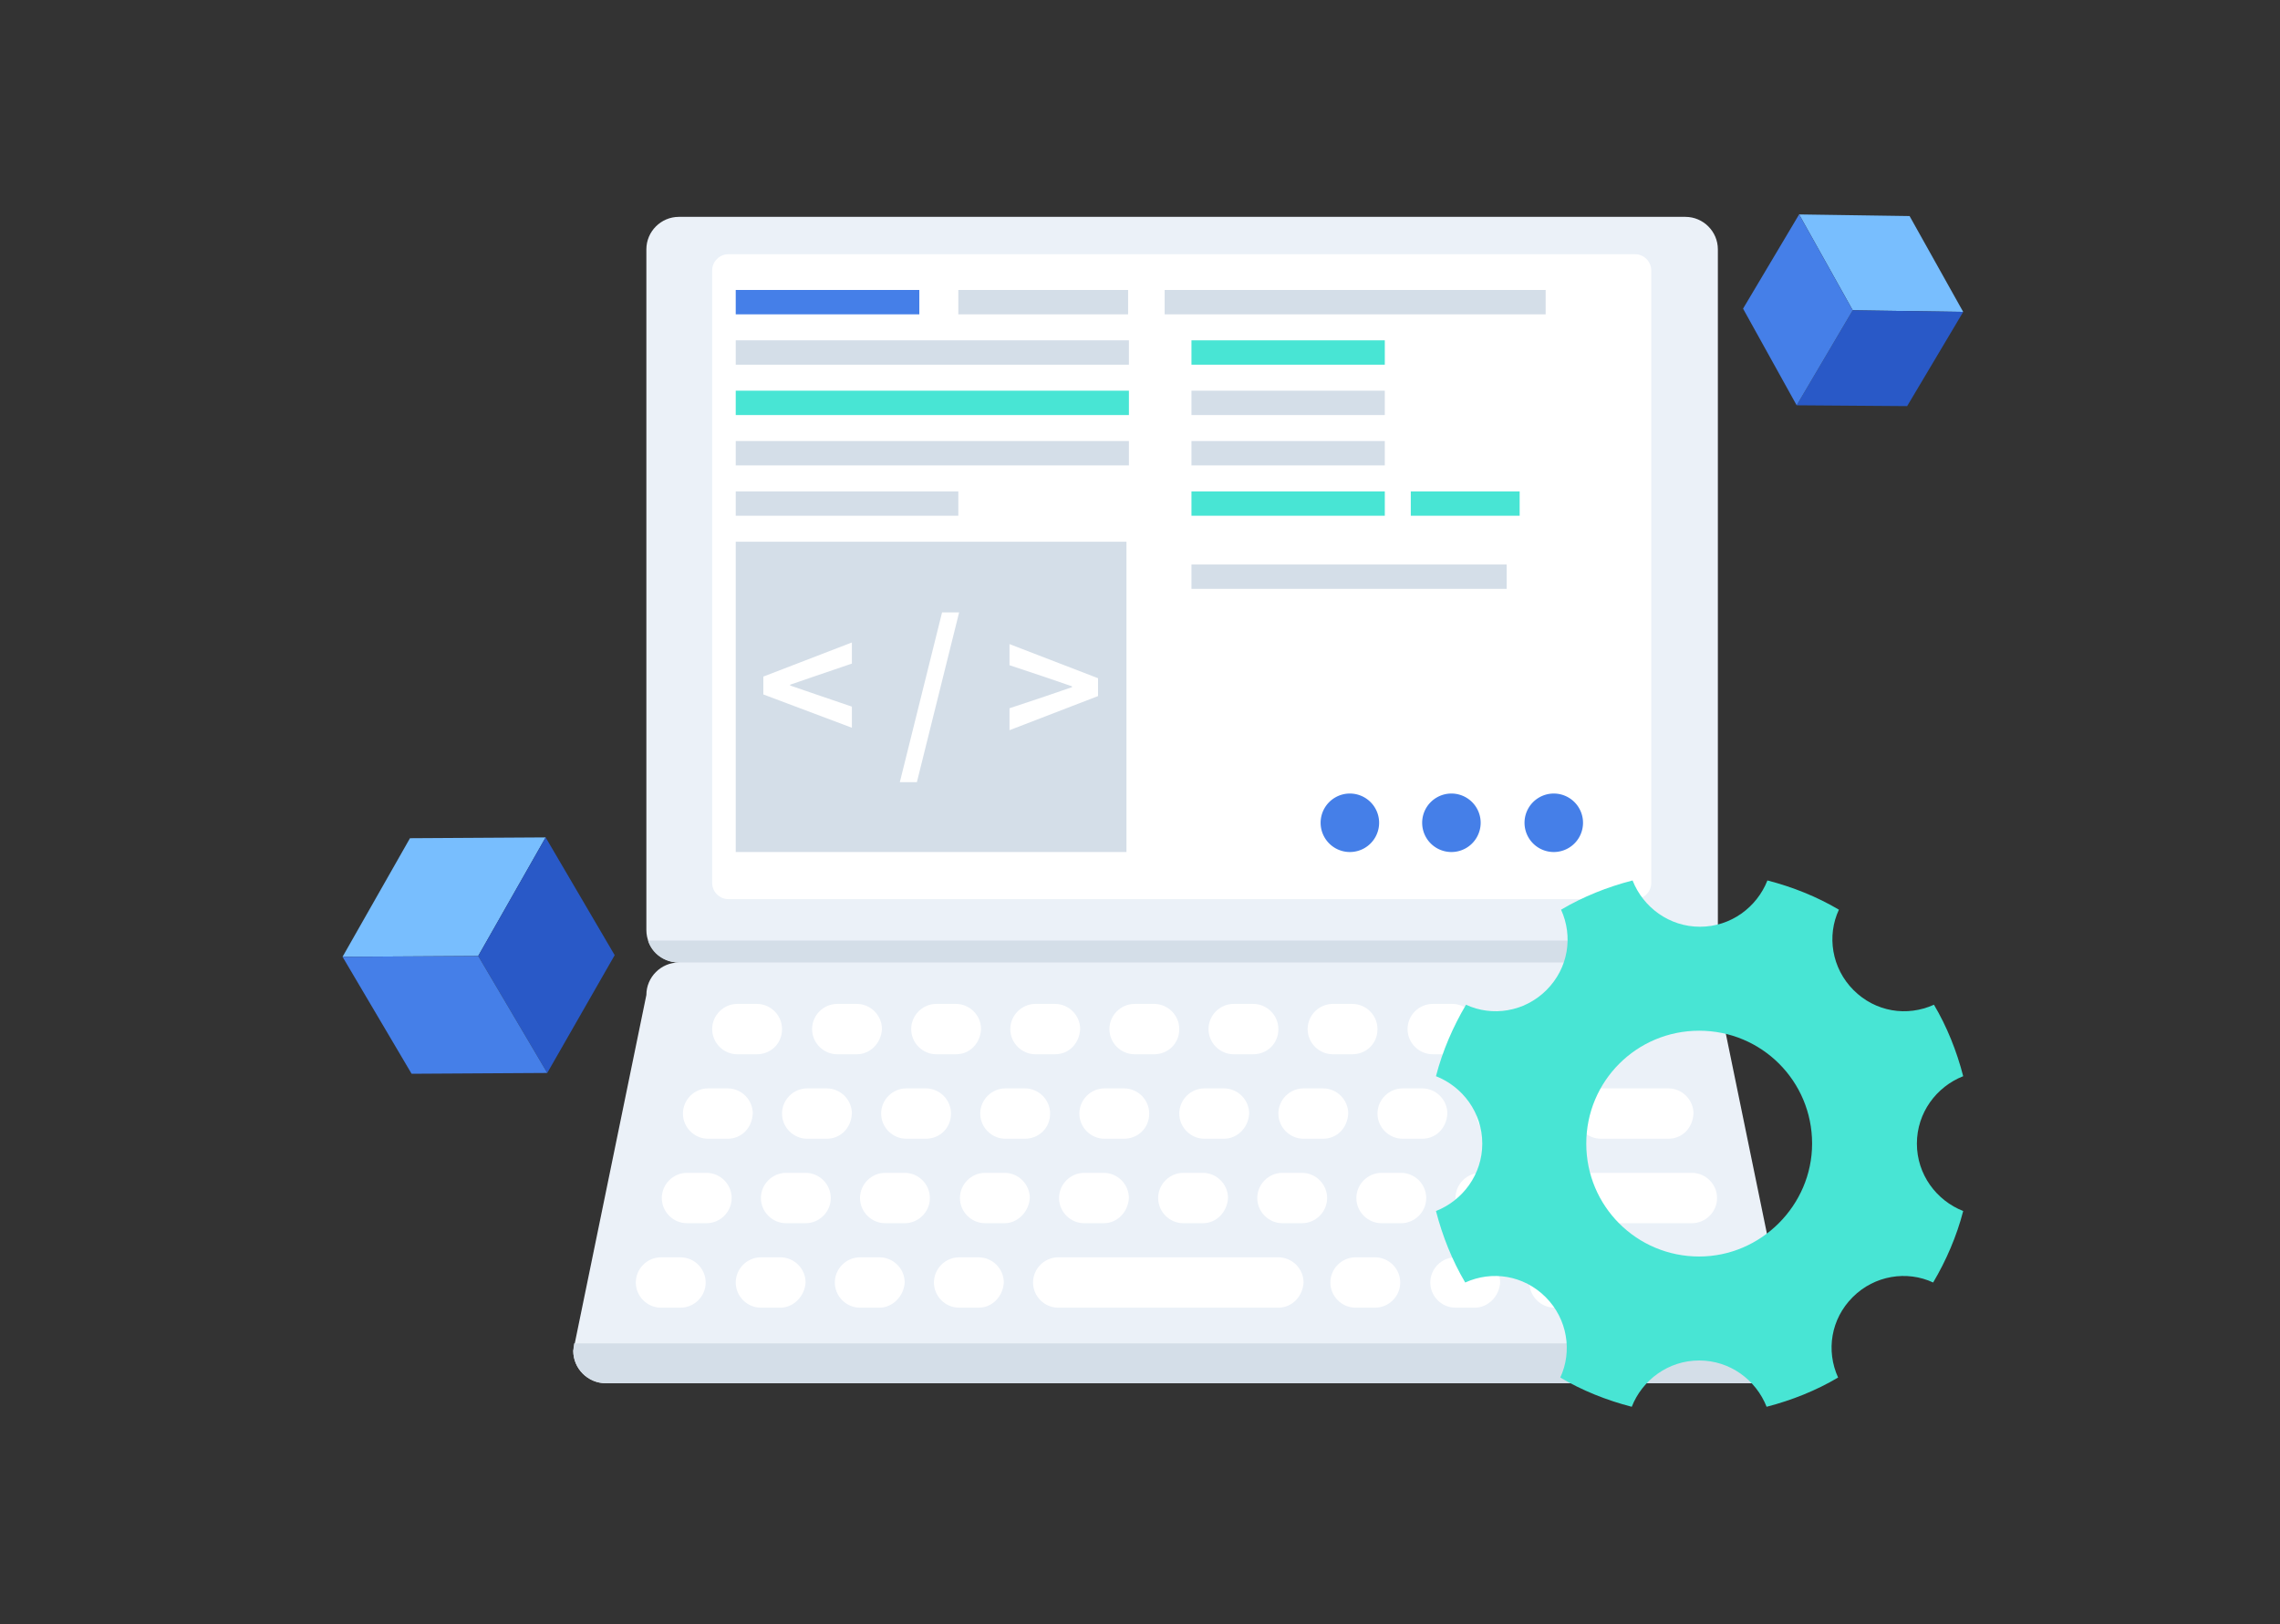 <?xml version="1.0" standalone="no"?><!DOCTYPE svg PUBLIC "-//W3C//DTD SVG 1.1//EN" "http://www.w3.org/Graphics/SVG/1.1/DTD/svg11.dtd"><svg t="1713413750803" class="icon" viewBox="0 0 1437 1024" version="1.1" xmlns="http://www.w3.org/2000/svg" p-id="6963" xmlns:xlink="http://www.w3.org/1999/xlink" width="280.664" height="200"><rect x="0" y="0" width="1437" height="1024" fill="#333333" stroke="none"/><path d="M1133.909 135.168l33.792 60.416 69.632 1.024-33.792-60.416z" fill="#78BEFE" p-id="6964"></path><path d="M1132.373 255.488l35.328-59.904 69.632 1.024-35.328 59.392z" fill="#2959C7" p-id="6965"></path><path d="M1133.909 135.168L1098.581 194.56l33.792 60.928 35.328-59.904z" fill="#457FE8" p-id="6966"></path><path d="M215.893 603.136l85.504-0.512 42.496-74.752-85.504 0.512z" fill="#78BEFE" p-id="6967"></path><path d="M344.917 676.352l-43.52-73.728 42.496-74.752 43.52 74.24z" fill="#2959C7" p-id="6968"></path><path d="M215.893 603.136L259.413 676.864l85.504-0.512-43.52-73.728z" fill="#457FE8" p-id="6969"></path><path d="M1062.229 606.72H427.861c-11.264 0-20.48-9.216-20.48-20.48V157.184c0-11.264 9.216-20.48 20.48-20.48h634.368c11.264 0 20.48 9.216 20.48 20.48v429.056c0 11.264-9.216 20.48-20.48 20.48zM1108.309 871.936H381.781c-11.264 0-20.48-9.216-20.48-20.48l46.08-224.256c0-11.264 9.216-20.48 20.48-20.48h634.368c11.264 0 20.48 9.216 20.48 20.48l46.08 224.256c0 11.264-9.216 20.48-20.48 20.48z" fill="#EBF1F8" p-id="6970"></path><path d="M1030.485 566.784H459.093c-5.632 0-10.24-4.608-10.24-10.24V170.496c0-5.632 4.608-10.24 10.24-10.24h571.392c5.632 0 10.24 4.608 10.24 10.24v386.048c0 5.632-4.608 10.24-10.24 10.24z" fill="#FFFFFF" p-id="6971"></path><path d="M408.405 592.896c2.56 8.192 10.24 13.824 19.456 13.824h634.368c8.704 0 16.384-5.632 19.456-13.824H408.405z" fill="#D4DEE8" p-id="6972"></path><path d="M850.773 518.656m-18.432 0a18.432 18.432 0 1 0 36.864 0 18.432 18.432 0 1 0-36.864 0Z" fill="#457FE8" p-id="6973"></path><path d="M914.773 518.656m-18.432 0a18.432 18.432 0 1 0 36.864 0 18.432 18.432 0 1 0-36.864 0Z" fill="#457FE8" p-id="6974"></path><path d="M979.285 518.656m-18.432 0a18.432 18.432 0 1 0 36.864 0 18.432 18.432 0 1 0-36.864 0Z" fill="#457FE8" p-id="6975"></path><path d="M477.013 664.576h-12.288c-8.704 0-15.872-7.168-15.872-15.872 0-8.704 7.168-15.872 15.872-15.872h12.288c8.704 0 15.872 7.168 15.872 15.872 0 9.216-7.168 15.872-15.872 15.872zM539.989 664.576h-12.288c-8.704 0-15.872-7.168-15.872-15.872 0-8.704 7.168-15.872 15.872-15.872h12.288c8.704 0 15.872 7.168 15.872 15.872-0.512 9.216-7.68 15.872-15.872 15.872zM602.453 664.576h-12.288c-8.704 0-15.872-7.168-15.872-15.872 0-8.704 7.168-15.872 15.872-15.872H602.453c8.704 0 15.872 7.168 15.872 15.872-0.512 9.216-7.168 15.872-15.872 15.872zM664.917 664.576h-12.288c-8.704 0-15.872-7.168-15.872-15.872 0-8.704 7.168-15.872 15.872-15.872h12.288c8.704 0 15.872 7.168 15.872 15.872-0.512 9.216-7.168 15.872-15.872 15.872zM727.381 664.576H715.093c-8.704 0-15.872-7.168-15.872-15.872 0-8.704 7.168-15.872 15.872-15.872h12.288c8.704 0 15.872 7.168 15.872 15.872 0 9.216-7.168 15.872-15.872 15.872zM789.845 664.576h-12.288c-8.704 0-15.872-7.168-15.872-15.872 0-8.704 7.168-15.872 15.872-15.872h12.288c8.704 0 15.872 7.168 15.872 15.872 0 9.216-7.168 15.872-15.872 15.872zM852.309 664.576h-12.288c-8.704 0-15.872-7.168-15.872-15.872 0-8.704 7.168-15.872 15.872-15.872h12.288c8.704 0 15.872 7.168 15.872 15.872 0 9.216-7.168 15.872-15.872 15.872zM915.285 664.576h-12.288c-8.704 0-15.872-7.168-15.872-15.872 0-8.704 7.168-15.872 15.872-15.872h12.288c8.704 0 15.872 7.168 15.872 15.872-0.512 9.216-7.68 15.872-15.872 15.872zM977.749 664.576h-12.288c-8.704 0-15.872-7.168-15.872-15.872 0-8.704 7.168-15.872 15.872-15.872h12.288c8.704 0 15.872 7.168 15.872 15.872-0.512 9.216-7.68 15.872-15.872 15.872zM458.581 717.824h-12.288c-8.704 0-15.872-7.168-15.872-15.872 0-8.704 7.168-15.872 15.872-15.872h12.288c8.704 0 15.872 7.168 15.872 15.872-0.512 9.216-7.168 15.872-15.872 15.872zM521.045 717.824h-12.288c-8.704 0-15.872-7.168-15.872-15.872 0-8.704 7.168-15.872 15.872-15.872h12.288c8.704 0 15.872 7.168 15.872 15.872-0.512 9.216-7.168 15.872-15.872 15.872zM583.509 717.824h-12.288c-8.704 0-15.872-7.168-15.872-15.872 0-8.704 7.168-15.872 15.872-15.872h12.288c8.704 0 15.872 7.168 15.872 15.872 0 9.216-7.168 15.872-15.872 15.872zM645.973 717.824h-12.288c-8.704 0-15.872-7.168-15.872-15.872 0-8.704 7.168-15.872 15.872-15.872h12.288c8.704 0 15.872 7.168 15.872 15.872 0 9.216-7.168 15.872-15.872 15.872zM708.437 717.824h-12.288c-8.704 0-15.872-7.168-15.872-15.872 0-8.704 7.168-15.872 15.872-15.872h12.288c8.704 0 15.872 7.168 15.872 15.872 0 9.216-7.168 15.872-15.872 15.872zM771.413 717.824h-12.288c-8.704 0-15.872-7.168-15.872-15.872 0-8.704 7.168-15.872 15.872-15.872h12.288c8.704 0 15.872 7.168 15.872 15.872-0.512 9.216-7.68 15.872-15.872 15.872zM833.877 717.824h-12.288c-8.704 0-15.872-7.168-15.872-15.872 0-8.704 7.168-15.872 15.872-15.872h12.288c8.704 0 15.872 7.168 15.872 15.872-0.512 9.216-7.168 15.872-15.872 15.872zM896.341 717.824H884.053c-8.704 0-15.872-7.168-15.872-15.872 0-8.704 7.168-15.872 15.872-15.872h12.288c8.704 0 15.872 7.168 15.872 15.872-0.512 9.216-7.168 15.872-15.872 15.872zM958.805 717.824h-12.288c-8.704 0-15.872-7.168-15.872-15.872 0-8.704 7.168-15.872 15.872-15.872h12.288c8.704 0 15.872 7.168 15.872 15.872 0 9.216-7.168 15.872-15.872 15.872zM1051.477 717.824h-42.496c-8.704 0-15.872-7.168-15.872-15.872 0-8.704 7.168-15.872 15.872-15.872h42.496c8.704 0 15.872 7.168 15.872 15.872-0.512 9.216-7.168 15.872-15.872 15.872zM445.269 771.072h-12.288c-8.704 0-15.872-7.168-15.872-15.872 0-8.704 7.168-15.872 15.872-15.872h12.288c8.704 0 15.872 7.168 15.872 15.872 0 8.704-7.168 15.872-15.872 15.872zM507.733 771.072h-12.288c-8.704 0-15.872-7.168-15.872-15.872 0-8.704 7.168-15.872 15.872-15.872h12.288c8.704 0 15.872 7.168 15.872 15.872 0 8.704-7.168 15.872-15.872 15.872zM570.197 771.072h-12.288c-8.704 0-15.872-7.168-15.872-15.872 0-8.704 7.168-15.872 15.872-15.872h12.288c8.704 0 15.872 7.168 15.872 15.872 0 8.704-7.168 15.872-15.872 15.872zM633.173 771.072h-12.288c-8.704 0-15.872-7.168-15.872-15.872 0-8.704 7.168-15.872 15.872-15.872H633.173c8.704 0 15.872 7.168 15.872 15.872-0.512 8.704-7.68 15.872-15.872 15.872zM695.637 771.072h-12.288c-8.704 0-15.872-7.168-15.872-15.872 0-8.704 7.168-15.872 15.872-15.872h12.288c8.704 0 15.872 7.168 15.872 15.872-0.512 8.704-7.168 15.872-15.872 15.872zM758.101 771.072H745.813c-8.704 0-15.872-7.168-15.872-15.872 0-8.704 7.168-15.872 15.872-15.872h12.288c8.704 0 15.872 7.168 15.872 15.872-0.512 8.704-7.168 15.872-15.872 15.872zM820.565 771.072h-12.288c-8.704 0-15.872-7.168-15.872-15.872 0-8.704 7.168-15.872 15.872-15.872h12.288c8.704 0 15.872 7.168 15.872 15.872 0 8.704-7.168 15.872-15.872 15.872zM883.029 771.072h-12.288c-8.704 0-15.872-7.168-15.872-15.872 0-8.704 7.168-15.872 15.872-15.872h12.288c8.704 0 15.872 7.168 15.872 15.872 0 8.704-7.168 15.872-15.872 15.872zM945.493 771.072h-12.288c-8.704 0-15.872-7.168-15.872-15.872 0-8.704 7.168-15.872 15.872-15.872h12.288c8.704 0 15.872 7.168 15.872 15.872 0 8.704-7.168 15.872-15.872 15.872zM1066.325 771.072h-70.656c-8.704 0-15.872-7.168-15.872-15.872 0-8.704 7.168-15.872 15.872-15.872h70.656c8.704 0 15.872 7.168 15.872 15.872 0 8.704-7.168 15.872-15.872 15.872z" fill="#FFFFFF" p-id="6976"></path><path d="M428.885 824.32h-12.288c-8.704 0-15.872-7.168-15.872-15.872 0-8.704 7.168-15.872 15.872-15.872h12.288c8.704 0 15.872 7.168 15.872 15.872 0 8.704-7.168 15.872-15.872 15.872zM491.861 824.32H479.573c-8.704 0-15.872-7.168-15.872-15.872 0-8.704 7.168-15.872 15.872-15.872h12.288c8.704 0 15.872 7.168 15.872 15.872-0.512 8.704-7.68 15.872-15.872 15.872zM554.325 824.32h-12.288c-8.704 0-15.872-7.168-15.872-15.872 0-8.704 7.168-15.872 15.872-15.872h12.288c8.704 0 15.872 7.168 15.872 15.872-0.512 8.704-7.68 15.872-15.872 15.872zM616.789 824.32h-12.288c-8.704 0-15.872-7.168-15.872-15.872 0-8.704 7.168-15.872 15.872-15.872h12.288c8.704 0 15.872 7.168 15.872 15.872-0.512 8.704-7.168 15.872-15.872 15.872zM805.717 824.32H666.965c-8.704 0-15.872-7.168-15.872-15.872 0-8.704 7.168-15.872 15.872-15.872h138.752c8.704 0 15.872 7.168 15.872 15.872-0.512 8.704-7.168 15.872-15.872 15.872zM866.645 824.32h-12.288c-8.704 0-15.872-7.168-15.872-15.872 0-8.704 7.168-15.872 15.872-15.872h12.288c8.704 0 15.872 7.168 15.872 15.872 0 8.704-7.168 15.872-15.872 15.872zM929.621 824.32h-12.288c-8.704 0-15.872-7.168-15.872-15.872 0-8.704 7.168-15.872 15.872-15.872h12.288c8.704 0 15.872 7.168 15.872 15.872-0.512 8.704-7.68 15.872-15.872 15.872zM992.085 824.32h-12.288c-8.704 0-15.872-7.168-15.872-15.872 0-8.704 7.168-15.872 15.872-15.872h12.288c8.704 0 15.872 7.168 15.872 15.872-0.512 8.704-7.168 15.872-15.872 15.872z" fill="#FFFFFF" p-id="6977"></path><path d="M463.701 182.784h115.712v15.36H463.701z" fill="#457FE8" p-id="6978"></path><path d="M603.989 182.784h107.008v15.36H603.989zM734.037 182.784h240.128v15.36h-240.128zM463.701 214.528h247.808v15.36H463.701z" fill="#D4DEE8" p-id="6979"></path><path d="M463.701 246.272h247.808v15.36H463.701z" fill="#48E5D4" p-id="6980"></path><path d="M463.701 278.016h247.808v15.36H463.701zM463.701 309.76h140.288v15.36H463.701z" fill="#D4DEE8" p-id="6981"></path><path d="M750.933 214.528h121.856v15.36H750.933z" fill="#48E5D4" p-id="6982"></path><path d="M750.933 246.272h121.856v15.36H750.933zM750.933 278.016h121.856v15.36H750.933z" fill="#D4DEE8" p-id="6983"></path><path d="M750.933 309.76h121.856v15.36H750.933z" fill="#48E5D4" p-id="6984"></path><path d="M750.933 355.84h198.656v15.36H750.933z" fill="#D4DEE8" p-id="6985"></path><path d="M889.173 309.76h68.608v15.36H889.173z" fill="#48E5D4" p-id="6986"></path><path d="M463.701 341.504H709.973v195.584H463.701z" fill="#D4DEE8" p-id="6987"></path><path d="M481.109 437.76v-11.264l55.808-21.504v13.312l-22.528 7.68-16.384 5.632v0.512l16.384 5.632 22.528 7.68v13.312l-55.808-20.992zM593.749 386.048h10.752l-26.624 107.008h-10.752l26.624-107.008zM636.245 446.464l23.04-7.68 16.384-5.632v-0.512l-16.384-5.632-23.04-7.68v-13.312l55.808 21.504v11.264l-55.808 21.504v-13.824z" fill="#FFFFFF" p-id="6988"></path><path d="M361.301 851.456c0 11.264 9.216 20.48 20.48 20.48h726.528c11.264 0 20.48-9.216 20.48-20.48l-1.024-4.608H361.813l-0.512 4.608z" fill="#D4DEE8" p-id="6989"></path><path d="M1208.149 720.896c0-19.456 12.288-35.84 29.184-42.496-4.096-15.872-10.24-31.232-18.432-45.056-16.896 7.68-36.864 4.608-50.688-9.216s-16.896-34.304-9.216-50.688c-13.824-8.192-29.184-14.336-45.056-18.432-6.656 16.896-23.04 29.184-42.496 29.184s-35.84-12.288-42.496-29.184c-15.872 4.096-31.232 10.24-45.056 18.432 7.68 16.896 4.608 36.864-9.216 50.688s-34.304 16.896-50.688 9.216c-8.192 13.824-14.848 29.184-18.944 45.056 16.896 6.656 29.184 23.04 29.184 42.496s-12.288 35.84-29.184 42.496c4.096 15.872 10.24 31.232 18.432 45.056 16.896-7.68 36.864-4.608 50.688 9.216s16.896 34.304 9.216 50.688c13.824 8.192 29.184 14.336 45.056 18.432 6.656-16.896 23.04-29.184 42.496-29.184s35.84 12.288 42.496 29.184c15.872-4.096 31.232-10.24 45.056-18.432-7.68-16.896-4.608-36.864 9.216-50.688s34.304-16.896 50.688-9.216c8.192-13.824 14.848-29.184 18.944-45.056-16.896-6.656-29.184-23.04-29.184-42.496z m-137.216 71.168c-39.424 0-71.168-31.744-71.168-71.168s31.744-71.168 71.168-71.168 71.168 31.744 71.168 71.168c0 38.912-32.256 71.168-71.168 71.168z" fill="#48E5D4" p-id="6990"></path></svg>